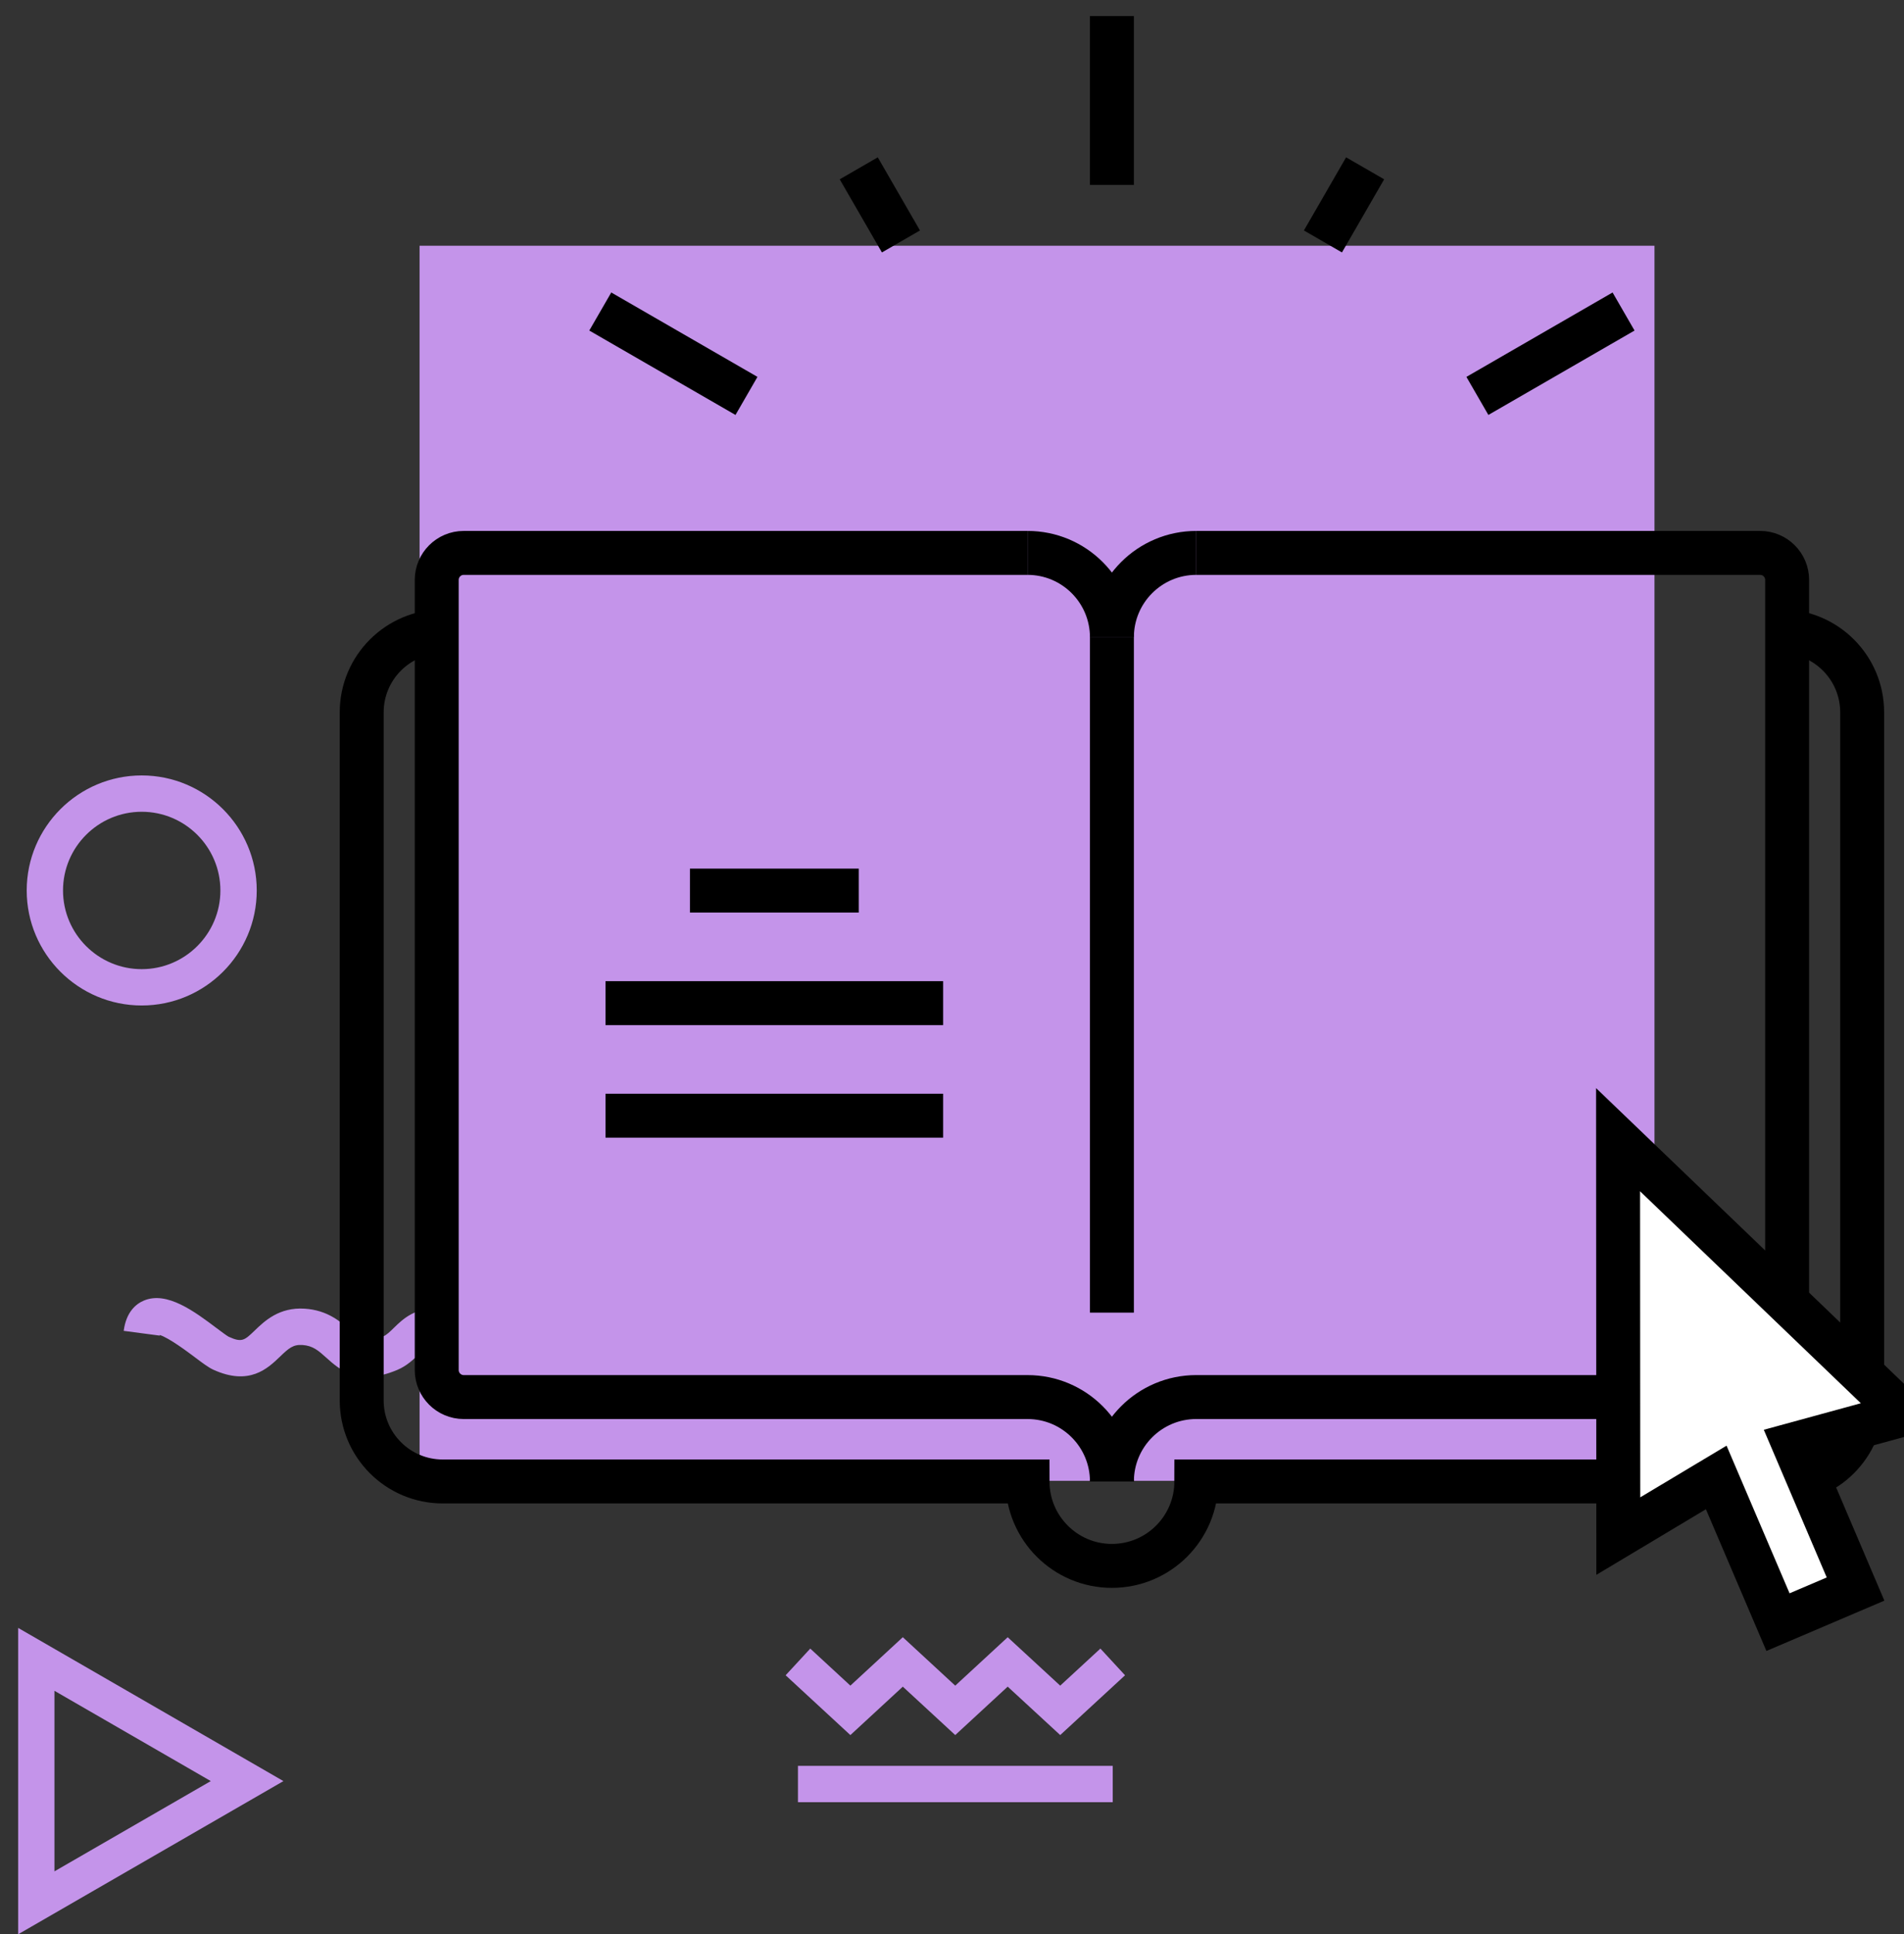 <?xml version="1.0" encoding="utf-8"?>
<!-- Generator: Adobe Illustrator 16.0.3, SVG Export Plug-In . SVG Version: 6.00 Build 0)  -->
<!DOCTYPE svg PUBLIC "-//W3C//DTD SVG 1.1//EN" "http://www.w3.org/Graphics/SVG/1.1/DTD/svg11.dtd">
<svg version="1.1" xmlns="http://www.w3.org/2000/svg" xmlns:xlink="http://www.w3.org/1999/xlink" x="0px" y="0px"
	 width="118.562px" height="120.429px" viewBox="0 0 118.562 120.429" enable-background="new 0 0 118.562 120.429"
	 xml:space="preserve">
<rect x="0" y="0" width="118.562" height="120.429" fill="#333333" stroke="none"/>
<g id="affordable" display="none">
	<g display="inline">
		<rect x="48.558" y="61.665" fill="#1ED1C4" width="19.601" height="2.262"/>
		<polygon fill="#1ED1C4" points="55.087,56.732 58.352,59.748 61.619,56.732 64.889,59.748 68.925,56.024 67.392,54.362 
			64.889,56.67 61.619,53.654 58.352,56.67 55.087,53.654 51.822,56.67 49.324,54.363 47.79,56.023 51.822,59.748 		"/>
		<path fill="#1ED1C4" d="M62.321,1.452l-16.519,9.537l16.519,9.537V1.452z M60.06,16.608l-9.733-5.619l9.733-5.62V16.608z"/>
		<path fill="#1ED1C4" d="M14.855,7.162C14.855,3.213,11.643,0,7.694,0C3.745,0,0.532,3.213,0.532,7.162s3.213,7.162,7.162,7.162
			C11.643,14.324,14.855,11.111,14.855,7.162z M2.794,7.162c0-2.702,2.198-4.9,4.9-4.9c2.701,0,4.9,2.198,4.9,4.9
			s-2.199,4.9-4.9,4.9C4.992,12.063,2.794,9.864,2.794,7.162z"/>
		<path fill="#1ED1C4" d="M23.612,37.011c0.604-0.256,1.025-0.667,1.363-0.997c0.482-0.472,0.615-0.565,0.95-0.529
			c0.377,0.047,0.659,0.344,1.127,0.865c0.609,0.679,1.366,1.521,2.728,1.781l0.424-2.222c-0.582-0.111-0.938-0.479-1.468-1.069
			c-0.578-0.646-1.299-1.448-2.537-1.599c-1.441-0.178-2.264,0.625-2.806,1.155c-0.242,0.237-0.451,0.441-0.66,0.53
			c-1.114,0.47-1.345,0.261-2.028-0.355c-0.602-0.541-1.425-1.282-2.871-1.371c-1.588-0.1-2.495,0.775-3.096,1.352
			c-0.648,0.624-0.803,0.772-1.636,0.392c-0.113-0.059-0.469-0.326-0.728-0.521c-1.384-1.04-3.104-2.335-4.544-1.729
			c-0.487,0.204-1.102,0.697-1.259,1.886l2.243,0.296c0.001-0.013,0.004-0.026,0.005-0.038c0.591,0.187,1.731,1.045,2.195,1.393
			c0.483,0.364,0.834,0.628,1.137,0.766c2.242,1.025,3.393-0.081,4.153-0.813c0.536-0.516,0.814-0.763,1.39-0.726
			c0.658,0.041,1.011,0.357,1.496,0.795C20.028,37.006,21.172,38.039,23.612,37.011z"/>
		<path fill="#1ED1C4" d="M0,72.15l16.519-9.537L0,53.076V72.15z M2.262,56.993l9.733,5.62l-9.733,5.618V56.993z"/>
	</g>
	<rect x="19.218" y="28.531" display="inline" fill="#1ED1C4" width="76.896" height="76.897"/>
	<g display="inline">
		<path d="M108.309,70.031V56.085c0-3.381-1.876-6.345-4.503-7.975v-4.125c0-3.438-2.725-6.406-6.163-6.406h-2.384l2.071-2.334
			c0.396-0.463,0.353-1.115-0.1-1.524L66.127,5.571c-0.224-0.201-0.517-0.295-0.816-0.279c-0.301,0.017-0.581,0.249-0.78,0.474
			L27.961,46.962h-3.755l6.197-7.058c0.152-0.103,0.273-0.29,0.361-0.452l26.084-29.338c0.413-0.465,0.372-1.188-0.093-1.602
			c-0.464-0.413-1.175-0.464-1.589,0.002L29.223,37.579H16.099c-2.896,0-5.335,2.193-5.728,4.926
			c-0.037,0.112-0.02,0.316-0.02,0.441v60.391c0,5.399,7.147,9.307,12.022,9.307h76.71c5.132,0,9.225-4.174,9.225-9.307V90.412
			c1.502-0.51,2.253-1.788,2.253-3.283V73.315C110.562,71.819,109.811,70.542,108.309,70.031z M97.643,39.831
			c2.196,0,3.911,1.958,3.911,4.154v3.148c-0.75-0.23-1.589-0.172-2.47-0.172H87.531l5.8-7.131H97.643z M65.458,8.117l29.45,26.72
			L84.567,46.962H30.976L65.458,8.117z M12.533,42.968c0.164-1.711,1.729-3.137,3.565-3.137h11.12l-6.028,7.131h-5.285
			c-0.952,0-1.867-0.54-2.508-1.245C12.748,45.003,12.44,43.939,12.533,42.968z M99.084,110.392h-76.71
			c-4.213,0-9.771-3.487-9.771-7.055V47.892c0.751,0.729,2.073,1.322,3.303,1.322h83.179c3.89,0,6.974,2.98,6.974,6.871v13.772
			H84.08c-3.823,0-6.923,3.045-6.923,6.868v6.993c0,3.823,3.1,6.78,6.923,6.78h21.978v12.838
			C106.058,107.227,102.974,110.392,99.084,110.392z M108.309,87.129c0,0.701-0.484,1.119-1.186,1.119H84.08
			c-2.581,0-4.67-1.948-4.67-4.529v-6.993c0-2.582,2.089-4.617,4.67-4.617h23.043c0.701,0,1.186,0.506,1.186,1.207V87.129z"/>
		<path d="M88.843,75.181c-2.779,0-5.04,2.262-5.04,5.042c0,2.779,2.261,5.04,5.04,5.04c2.78,0,5.042-2.261,5.042-5.04
			C93.885,77.442,91.623,75.181,88.843,75.181z M88.843,83.011c-1.537,0-2.789-1.25-2.789-2.788s1.252-2.79,2.789-2.79
			c1.538,0,2.79,1.252,2.79,2.79S90.381,83.011,88.843,83.011z"/>
		<path d="M47.508,79.001v-13.38c3.002,0.307,5.68,1.82,6.882,4.036c0.297,0.546,1.018,0.749,1.563,0.453
			c0.546-0.297,0.693-0.98,0.397-1.527c-1.584-2.92-4.715-4.893-8.843-5.221v-3.464c0-0.622-0.504-1.126-1.126-1.126
			c-0.623,0-1.126,0.504-1.126,1.126v3.458c-5.255,0.464-9.722,4.259-9.722,8.856c0,4.774,3.342,7.712,9.722,8.749v13.396
			c-3.003-0.322-5.699-1.937-6.832-4.227c-0.277-0.557-0.915-0.784-1.473-0.509c-0.557,0.275-0.841,0.951-0.564,1.509
			c1.523,3.077,5.116,5.154,8.869,5.488v3.464c0,0.622,0.503,1.125,1.126,1.125c0.622,0,1.126-0.503,1.126-1.125v-3.459
			c5.63-0.464,9.722-4.259,9.722-8.856C57.229,80.834,51.636,79.53,47.508,79.001z M37.786,72.213c0-3.373,3.341-6.164,7.47-6.593
			v13.063C38.876,77.522,37.786,74.468,37.786,72.213z M47.508,94.36V81.287c4.879,0.743,7.471,2.193,7.471,6.48
			C54.979,91.141,52.012,93.933,47.508,94.36z"/>
	</g>
</g>
<g id="flexible" display="none">
	<g display="inline">
		<g>
			<rect x="98.339" y="64.433" fill="#F4E6AB" width="19.601" height="2.262"/>
			<polygon fill="#F4E6AB" points="104.868,59.5 108.133,62.515 111.4,59.5 114.67,62.515 118.706,58.792 117.173,57.13 
				114.67,59.438 111.4,56.422 108.133,59.438 104.868,56.421 101.604,59.437 99.105,57.13 97.571,58.792 101.604,62.517 			"/>
			<path fill="#F4E6AB" d="M112.103,4.22l-16.519,9.537l16.519,9.537V4.22z M109.841,19.376l-9.733-5.619l9.733-5.621V19.376z"/>
			<path fill="#F4E6AB" d="M64.637,9.93c0-3.949-3.213-7.162-7.161-7.162c-3.949,0-7.162,3.213-7.162,7.162s3.213,7.162,7.162,7.162
				C61.424,17.092,64.637,13.879,64.637,9.93z M52.575,9.93c0-2.702,2.198-4.9,4.9-4.9c2.701,0,4.899,2.198,4.899,4.9
				s-2.198,4.9-4.899,4.9C54.773,14.831,52.575,12.632,52.575,9.93z"/>
			<path fill="#F4E6AB" d="M73.393,39.779c0.605-0.256,1.026-0.667,1.364-0.998c0.481-0.471,0.615-0.565,0.95-0.528
				c0.377,0.047,0.66,0.344,1.127,0.865c0.609,0.678,1.366,1.521,2.728,1.781l0.424-2.223c-0.583-0.11-0.938-0.479-1.468-1.068
				c-0.578-0.646-1.299-1.448-2.537-1.6c-1.441-0.177-2.264,0.626-2.806,1.156c-0.242,0.237-0.451,0.441-0.66,0.53
				c-1.114,0.47-1.345,0.26-2.028-0.355c-0.602-0.542-1.425-1.282-2.871-1.371c-1.588-0.101-2.495,0.775-3.096,1.352
				c-0.648,0.623-0.803,0.772-1.635,0.392c-0.114-0.059-0.47-0.326-0.729-0.521c-1.384-1.039-3.104-2.334-4.544-1.729
				c-0.487,0.205-1.102,0.698-1.259,1.887l2.243,0.296c0.001-0.014,0.003-0.026,0.005-0.038c0.591,0.187,1.731,1.045,2.195,1.393
				c0.484,0.364,0.834,0.627,1.137,0.766c2.242,1.025,3.393-0.081,4.153-0.813c0.536-0.516,0.814-0.763,1.39-0.726
				c0.658,0.041,1.011,0.357,1.496,0.795C69.81,39.774,70.953,40.807,73.393,39.779z"/>
			<path fill="#F4E6AB" d="M49.781,74.917L66.3,65.38l-16.519-9.536V74.917z M52.043,59.76l9.733,5.62l-9.733,5.619V59.76z"/>
		</g>
	</g>
	<rect x="16.538" y="28.647" display="inline" fill="#F4E6AB" width="76.896" height="76.897"/>
	<g display="inline">
		<polygon points="44.396,22.671 46.14,24.419 54.22,16.353 54.22,38.443 56.688,38.443 56.688,16.361 64.75,24.438 66.497,22.693 
			55.456,11.633 		"/>
		<rect x="54.223" y="52.507" width="2.468" height="2.467"/>
		<rect x="54.228" y="46.912" width="2.468" height="2.469"/>
		<rect x="54.231" y="41.318" width="2.469" height="2.467"/>
		<polygon points="13.852,56.724 12.107,54.975 1.045,66.017 12.086,77.079 13.834,75.334 5.765,67.251 27.857,67.251 
			27.857,64.784 5.773,64.784 		"/>
		<rect x="41.918" y="64.783" width="2.468" height="2.469"/>
		<rect x="36.325" y="64.777" width="2.468" height="2.47"/>
		<rect x="30.731" y="64.774" width="2.467" height="2.468"/>
		<polygon points="56.666,115.708 56.666,93.615 54.197,93.615 54.197,115.7 46.136,107.622 44.388,109.367 55.431,120.429 
			66.492,109.389 64.747,107.64 		"/>
		<rect x="54.196" y="77.087" width="2.47" height="2.469"/>
		<rect x="54.187" y="88.275" width="2.468" height="2.469"/>
		<rect x="54.191" y="82.681" width="2.469" height="2.469"/>
		<polygon points="98.8,54.982 97.053,56.728 105.12,64.809 83.029,64.809 83.029,67.275 105.112,67.275 97.035,75.336 
			98.779,77.084 109.841,66.043 		"/>
		<rect x="72.094" y="64.813" width="2.468" height="2.468"/>
		<rect x="77.688" y="64.818" width="2.467" height="2.468"/>
		<rect x="66.499" y="64.809" width="2.469" height="2.467"/>
		<path d="M47.902,73.571h15.082V58.488H47.902V73.571z M50.37,60.956h10.145v10.146H50.37V60.956z"/>
	</g>
</g>
<g id="comprehensive">
	<g>
		<g>
			<rect x="49.688" y="109.943" fill="#C494EA" width="19.602" height="2.262"/>
			<polygon fill="#C494EA" points="56.218,105.012 59.483,108.026 62.749,105.011 66.019,108.026 70.056,104.304 68.522,102.641 
				66.019,104.949 62.749,101.934 59.483,104.949 56.218,101.933 52.953,104.948 50.455,102.642 48.921,104.303 52.953,108.027 			
				"/>
			<path fill="#C494EA" d="M63.452,49.73l-16.518,9.537l16.518,9.537V49.73z M61.19,64.888l-9.733-5.62l9.733-5.62V64.888z"/>
			<path fill="#C494EA" d="M15.987,55.44c0-3.948-3.213-7.161-7.162-7.161s-7.162,3.213-7.162,7.161
				c0,3.949,3.213,7.162,7.162,7.162S15.987,59.39,15.987,55.44z M3.924,55.44c0-2.701,2.198-4.899,4.9-4.899s4.9,2.198,4.9,4.899
				c0,2.702-2.198,4.9-4.9,4.9S3.924,58.143,3.924,55.44z"/>
			<path fill="#C494EA" d="M24.743,85.29c0.604-0.256,1.025-0.668,1.363-0.998c0.482-0.471,0.616-0.565,0.95-0.528
				c0.377,0.046,0.66,0.344,1.127,0.864c0.609,0.679,1.366,1.522,2.728,1.781l0.425-2.222c-0.583-0.11-0.938-0.479-1.468-1.069
				c-0.579-0.645-1.299-1.448-2.537-1.599c-1.441-0.177-2.265,0.626-2.806,1.155c-0.242,0.237-0.451,0.442-0.66,0.53
				c-1.114,0.47-1.346,0.261-2.029-0.354c-0.602-0.542-1.424-1.282-2.871-1.372c-1.588-0.1-2.494,0.775-3.096,1.353
				c-0.647,0.623-0.803,0.771-1.635,0.392c-0.113-0.06-0.469-0.326-0.729-0.521c-1.383-1.04-3.104-2.335-4.544-1.729
				c-0.487,0.205-1.101,0.698-1.258,1.886l2.242,0.296c0.002-0.013,0.004-0.026,0.005-0.038c0.591,0.188,1.732,1.046,2.195,1.394
				c0.484,0.364,0.835,0.627,1.137,0.766c2.242,1.024,3.393-0.081,4.154-0.813c0.535-0.515,0.813-0.763,1.39-0.725
				c0.657,0.04,1.01,0.356,1.495,0.794C21.16,85.284,22.302,86.318,24.743,85.29z"/>
			<path fill="#C494EA" d="M1.13,120.429l16.519-9.537L1.13,101.354V120.429z M3.392,105.271l9.734,5.62l-9.734,5.619V105.271z"/>
		</g>
	</g>
	<rect x="26.127" y="15.3" fill="#C494EA" width="76.897" height="76.897"/>
	<g>
		<path fill="none" stroke="#000000" stroke-width="2.736" stroke-miterlimit="10" d="M27.569,39.306
			c-2.786,0-5.046,2.259-5.046,5.044v42.842c0,2.785,2.26,5.045,5.046,5.045h36.415c0,2.9,2.353,5.256,5.255,5.256
			c2.904,0,5.256-2.355,5.256-5.256h36.416c2.784,0,5.046-2.26,5.046-5.045V44.35c0-2.786-2.262-5.044-5.046-5.044"/>
		<path fill="none" stroke="#000000" stroke-width="2.736" stroke-miterlimit="10" d="M63.984,34.424H28.876
			c-0.928,0-1.681,0.754-1.681,1.682V85.3c0,0.926,0.753,1.682,1.681,1.682h35.108c2.904,0,5.255,2.354,5.255,5.256"/>
		<path fill="none" stroke="#000000" stroke-width="2.736" stroke-miterlimit="10" d="M69.239,92.237
			c0-2.902,2.352-5.256,5.256-5.256h35.109c0.929,0,1.681-0.756,1.681-1.682V36.106c0-0.928-0.752-1.682-1.681-1.682H74.495"/>
		
			<line fill="none" stroke="#000000" stroke-width="2.736" stroke-miterlimit="10" x1="69.239" y1="39.68" x2="69.239" y2="81.726"/>
		<path fill="none" stroke="#000000" stroke-width="2.736" stroke-miterlimit="10" d="M69.239,39.68
			c0-2.903-2.351-5.256-5.255-5.256"/>
		<path fill="none" stroke="#000000" stroke-width="2.736" stroke-miterlimit="10" d="M74.495,34.424
			c-2.904,0-5.256,2.353-5.256,5.256"/>
		<g>
			<line fill="none" stroke="#000000" stroke-width="2.736" stroke-miterlimit="10" x1="69.239" y1="11.512" x2="69.239" y2="1"/>
			
				<line fill="none" stroke="#000000" stroke-width="2.736" stroke-miterlimit="10" x1="56.102" y1="15.033" x2="53.474" y2="10.48"/>
			
				<line fill="none" stroke="#000000" stroke-width="2.736" stroke-miterlimit="10" x1="46.483" y1="24.65" x2="37.379" y2="19.395"/>
			
				<line fill="none" stroke="#000000" stroke-width="2.736" stroke-miterlimit="10" x1="91.997" y1="24.65" x2="101.099" y2="19.395"/>
			
				<line fill="none" stroke="#000000" stroke-width="2.736" stroke-miterlimit="10" x1="82.379" y1="15.033" x2="85.006" y2="10.48"/>
		</g>
		<g>
			<g>
				<polygon fill="#FFFFFF" stroke="#000000" stroke-width="2.736" stroke-miterlimit="10" points="118.562,88.05 100.757,70.958 
					100.771,95.638 106.87,91.987 110.715,100.995 115.545,98.935 111.705,89.925 				"/>
			</g>
		</g>
		<g>
			
				<line fill="none" stroke="#000000" stroke-width="2.736" stroke-miterlimit="10" x1="53.474" y1="55.449" x2="42.962" y2="55.449"/>
			
				<line fill="none" stroke="#000000" stroke-width="2.736" stroke-miterlimit="10" x1="58.729" y1="69.464" x2="37.706" y2="69.464"/>
			
				<line fill="none" stroke="#000000" stroke-width="2.736" stroke-miterlimit="10" x1="58.729" y1="62.456" x2="37.706" y2="62.456"/>
		</g>
	</g>
	<g>
	</g>
	<g>
	</g>
	<g>
	</g>
	<g>
	</g>
	<g>
	</g>
	<g>
	</g>
</g>
</svg>
